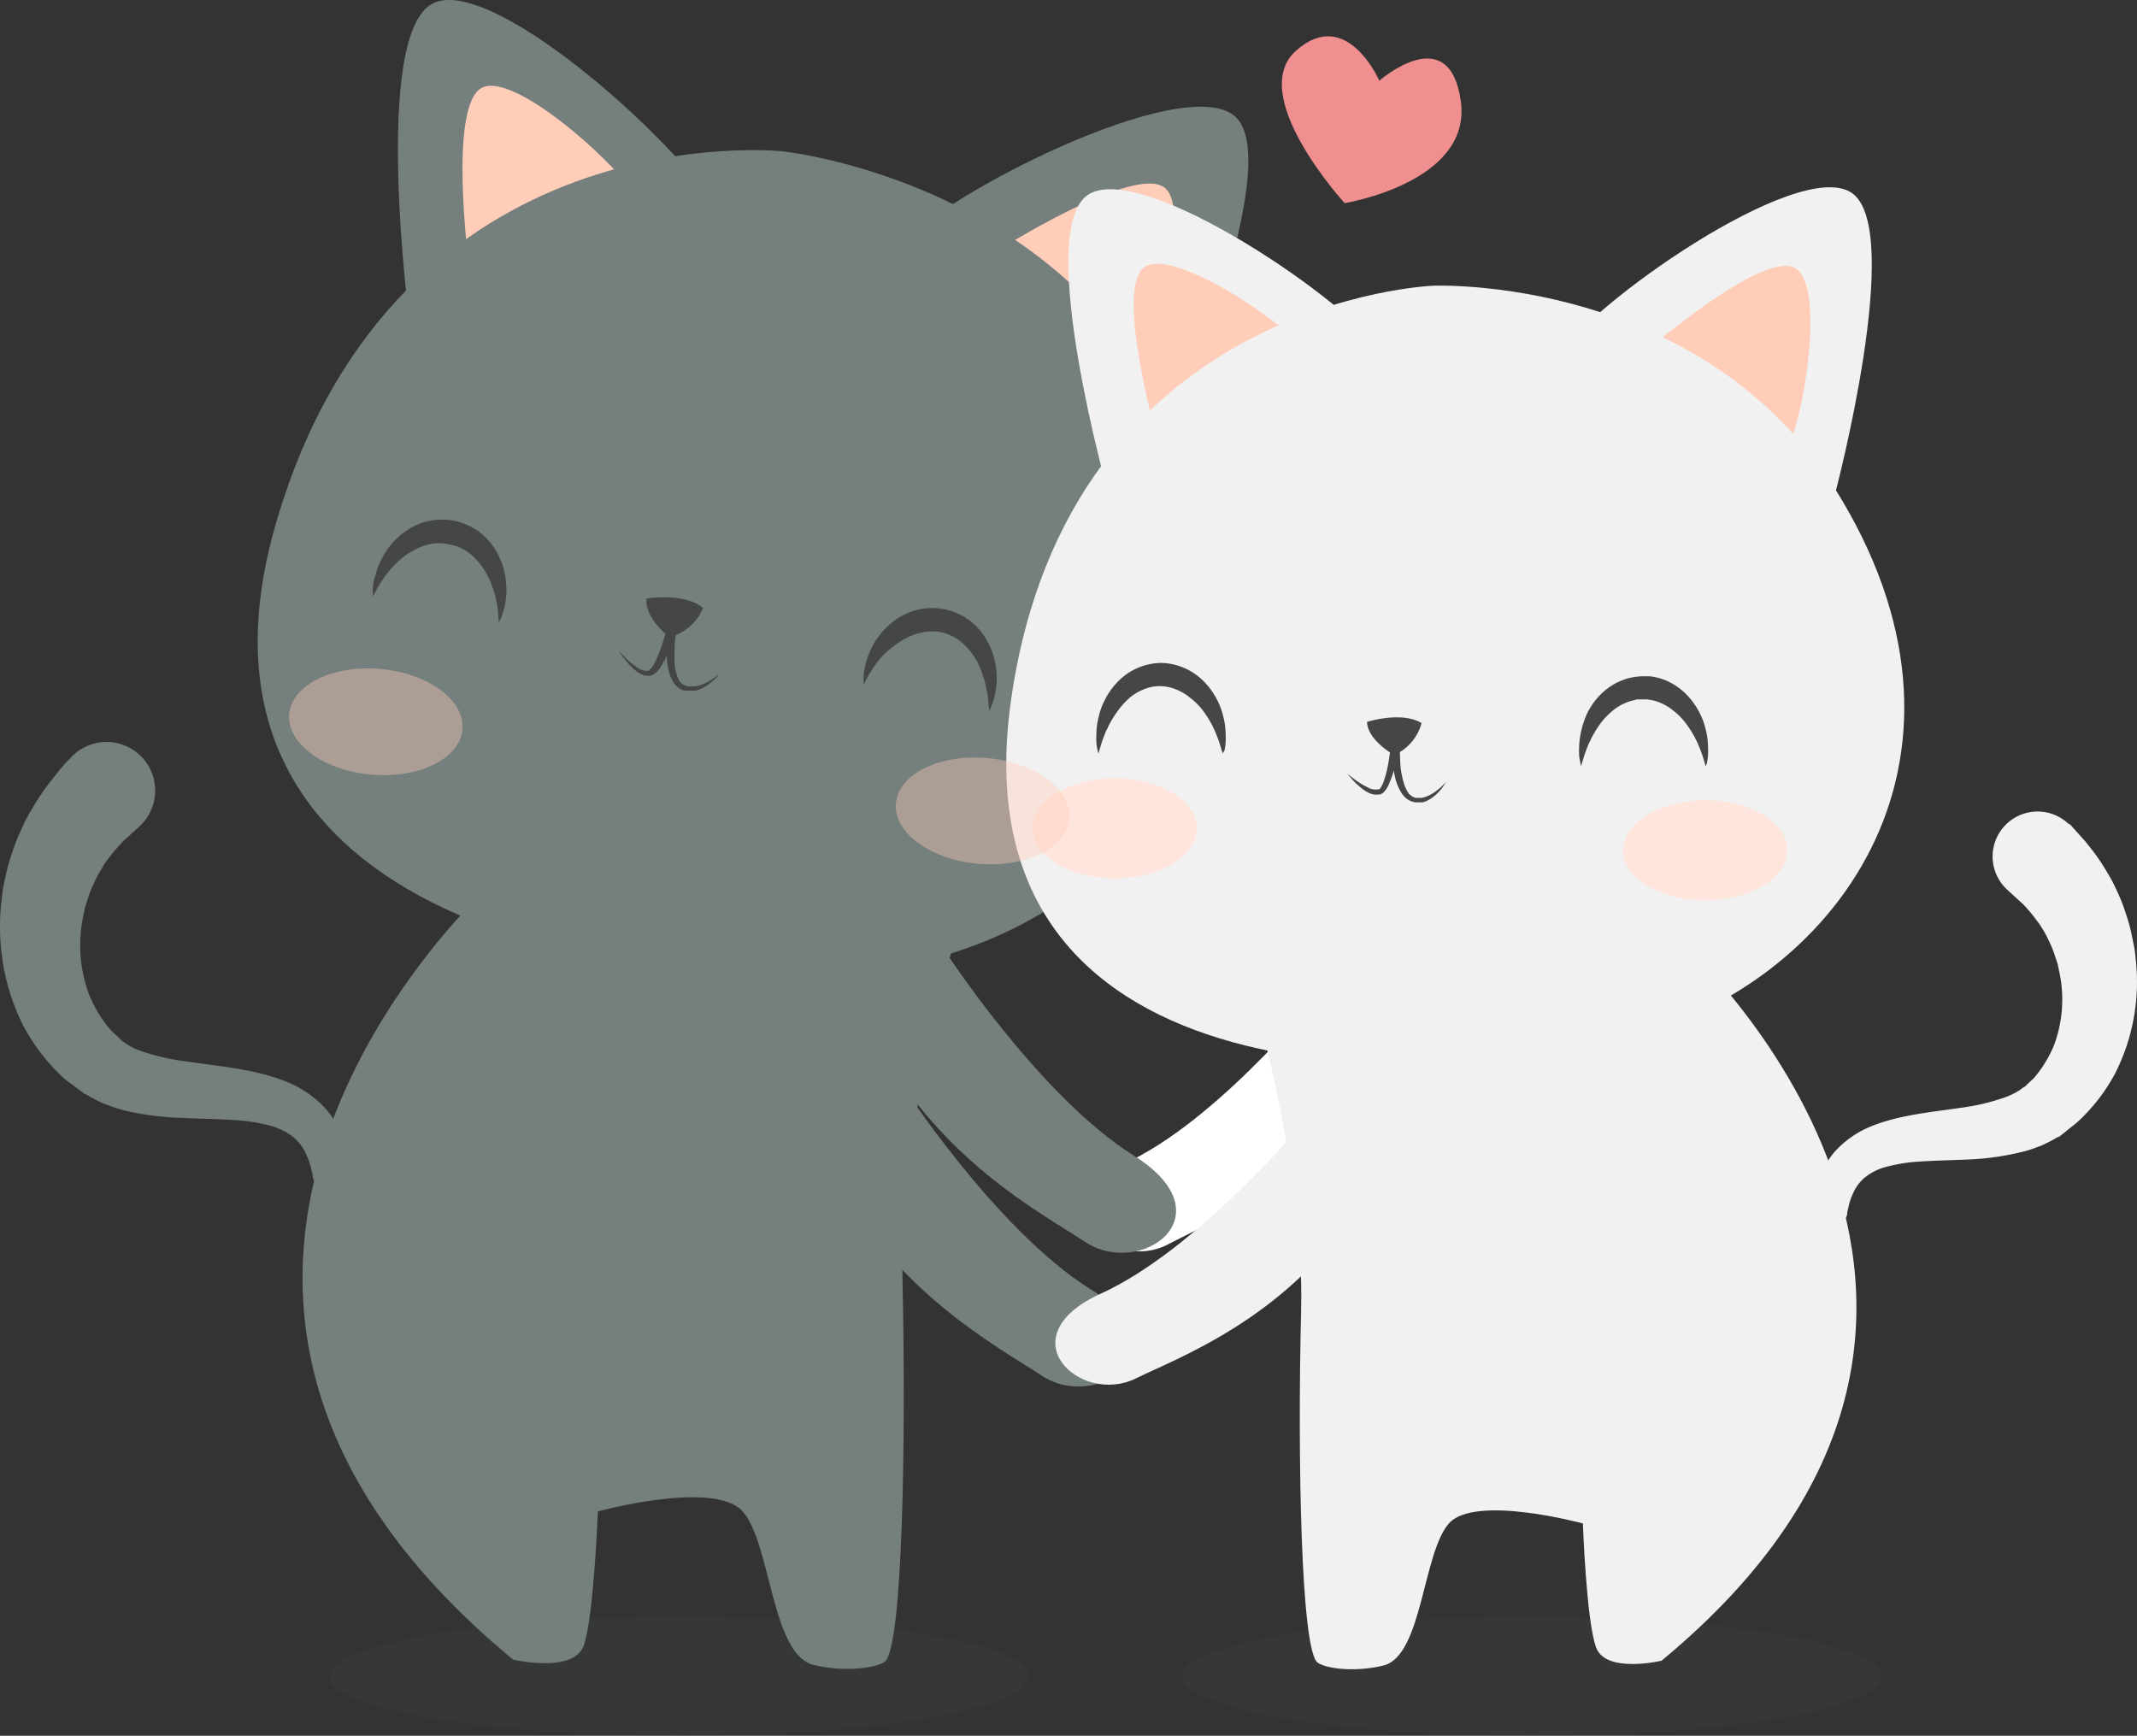 <svg xmlns="http://www.w3.org/2000/svg" width="184.591" height="149.942" viewBox="0 0 184.591 149.942">
  <rect x="0" y="0" width="184.591" height="149.942" fill="#333333" stroke="none"/>
  <g id="Capa_2" data-name="Capa 2" transform="translate(-0.024 0.005)">
    <g id="objects" transform="translate(0.024 -0.005)">
      <path id="Trazado_296" data-name="Trazado 296" d="M128.531,97.718s-8.8,11.1-16.907,15.095-1.507,9.764,3.223,7.238c3.484-1.864,12.734-5.514,18.553-15.008S128.531,97.718,128.531,97.718Z" transform="translate(-13.925 -12.572)" fill="#fff"/>
      <path id="Trazado_297" data-name="Trazado 297" d="M93.135,165.49c0,2.831-13.536,5.13-30.242,5.13s-30.233-2.3-30.233-5.13,13.536-5.13,30.233-5.13S93.135,162.66,93.135,165.49Z" transform="translate(-4.234 -20.678)" fill="#454747" opacity="0.2"/>
      <path id="Trazado_298" data-name="Trazado 298" d="M177.705,165.49c0,2.831-13.536,5.13-30.233,5.13s-30.242-2.3-30.242-5.13,13.536-5.13,30.242-5.13S177.705,162.66,177.705,165.49Z" transform="translate(-15.141 -20.678)" fill="#454747" opacity="0.2"/>
      <path id="Trazado_299" data-name="Trazado 299" d="M112.811,38.522s9.9-23.222,5.426-27.115-25.53,6.968-28.482,10.9S112.811,38.522,112.811,38.522Z" transform="translate(-11.567 -1.36)" fill="#757f7d"/>
      <path id="Trazado_300" data-name="Trazado 300" d="M40.5,27.872S37.181,2.83,42.547.269,65.272,13.805,67.057,18.4,40.5,27.872,40.5,27.872Z" transform="translate(-5.114 0.005)" fill="#757f7d"/>
      <path id="Trazado_301" data-name="Trazado 301" d="M46.456,24.1S44.6,10.086,47.6,8.657,60.323,16.235,61.324,18.8,46.456,24.1,46.456,24.1Z" transform="translate(-5.94 -1.093)" fill="#ffcdb8"/>
      <path id="Trazado_302" data-name="Trazado 302" d="M98.9,24.018s11.933-7.569,14.494-5.444S111.861,33.3,109.91,35.289,98.9,24.018,98.9,24.018Z" transform="translate(-12.777 -2.343)" fill="#ffcdb8"/>
      <path id="Trazado_303" data-name="Trazado 303" d="M70.882,14.985S37.687,11.414,27.217,46.908,59.14,87.742,78.547,85.695,115.9,65.8,105.1,39.731C95.915,17.511,70.882,14.985,70.882,14.985Z" transform="translate(-3.32 -1.916)" fill="#757f7d"/>
      <path id="Trazado_304" data-name="Trazado 304" d="M64.138,59.344s3.258-.549,4.886.81a4.362,4.362,0,0,1-2.892,2.535S63.955,61.06,64.138,59.344Z" transform="translate(-8.292 -7.636)" fill="#454747"/>
      <path id="Trazado_305" data-name="Trazado 305" d="M61.34,64.031a8.066,8.066,0,0,0,1.6,1.489,1.455,1.455,0,0,0,.871.314h.1c-.052,0,.061,0,.078-.052s.122-.1.157-.131a2.43,2.43,0,0,0,.27-.383,12.194,12.194,0,0,0,.8-1.995c.209-.7.418-1.4.584-2.108l.74.174a18.491,18.491,0,0,0-.34,2.413q0,.6,0,1.2a2.241,2.241,0,0,0,.052.592,2.882,2.882,0,0,0,.122.557,2.038,2.038,0,0,0,.2.514c0,.087.1.131.157.2a.438.438,0,0,0,.183.174l.226.122.261.061h.566a3.249,3.249,0,0,0,1.106-.392,5.27,5.27,0,0,0,1.01-.706,4.138,4.138,0,0,1-.871.871,3.484,3.484,0,0,1-1.176.6H67.01l-.34-.165a.81.81,0,0,1-.287-.226,1.063,1.063,0,0,1-.244-.279,2.613,2.613,0,0,1-.314-.618,3.631,3.631,0,0,1-.174-.653,5.478,5.478,0,0,1-.1-.645,10.787,10.787,0,0,1,0-1.3,15.676,15.676,0,0,1,.331-2.535l.74.165a20.035,20.035,0,0,1-.662,2.16,9.964,9.964,0,0,1-.976,2.073,2.613,2.613,0,0,1-.418.488.871.871,0,0,1-.287.183.819.819,0,0,1-.174.07h-.183a1.376,1.376,0,0,1-.636-.157,2.5,2.5,0,0,1-.5-.34A6.968,6.968,0,0,1,61.34,64.031Z" transform="translate(-7.933 -7.88)" fill="#454747"/>
      <path id="Trazado_306" data-name="Trazado 306" d="M37,58.167V57.94a4.443,4.443,0,0,1,0-.636,5.113,5.113,0,0,1,.235-1.01,5.487,5.487,0,0,1,.47-1.254,6.515,6.515,0,0,1,2.273-2.613,5.487,5.487,0,0,1,1.908-.793,5.592,5.592,0,0,1,2.186,0,5.662,5.662,0,0,1,2,.871,5.47,5.47,0,0,1,1.42,1.489,6.576,6.576,0,0,1,1.037,3.292,5.453,5.453,0,0,1-.078,1.341,5.347,5.347,0,0,1-.235.976,3.92,3.92,0,0,1-.235.6l-.1.209-.07-.871a5.38,5.38,0,0,0-.139-.932,4.843,4.843,0,0,0-.122-.549,5.618,5.618,0,0,0-.174-.592,8.709,8.709,0,0,0-.514-1.176,7.134,7.134,0,0,0-.81-1.185,4.869,4.869,0,0,0-1.089-.941,4.355,4.355,0,0,0-1.315-.488,4.259,4.259,0,0,0-1.428-.087,4.765,4.765,0,0,0-1.376.427,6.628,6.628,0,0,0-1.219.749,9.154,9.154,0,0,0-.984.923c-.148.157-.27.314-.392.47a5.226,5.226,0,0,0-.34.462c-.209.3-.366.557-.505.784C37.164,57.879,37,58.167,37,58.167Z" transform="translate(-4.792 -6.641)" fill="#454747"/>
      <path id="Trazado_307" data-name="Trazado 307" d="M85.678,66.9v-.226a4.444,4.444,0,0,1,0-.636,5.855,5.855,0,0,1,.192-1,5.487,5.487,0,0,1,.47-1.254,6.255,6.255,0,0,1,.871-1.35A6.429,6.429,0,0,1,88.6,61.2a5.487,5.487,0,0,1,1.908-.793,5.383,5.383,0,0,1,5.618,2.378,6.385,6.385,0,0,1,1.028,3.284,5.453,5.453,0,0,1-.078,1.341,5.347,5.347,0,0,1-.235.976,3.921,3.921,0,0,1-.235.6l-.087.209-.078-.871a5.379,5.379,0,0,0-.139-.932,4.845,4.845,0,0,0-.122-.549,4.1,4.1,0,0,0-.174-.592,8.71,8.71,0,0,0-.47-1.219,6.637,6.637,0,0,0-.81-1.185,4.869,4.869,0,0,0-1.089-.941,4.164,4.164,0,0,0-1.315-.531,4.259,4.259,0,0,0-1.411,0,4.765,4.765,0,0,0-1.376.427,6.629,6.629,0,0,0-1.219.749,8.3,8.3,0,0,0-.984.845c-.148.157-.279.314-.4.47a5.229,5.229,0,0,0-.34.462c-.2.3-.366.557-.505.784Z" transform="translate(-11.07 -7.772)" fill="#454747"/>
      <path id="Trazado_308" data-name="Trazado 308" d="M46.379,87.59s-37.985,34.162,1.838,67.069c0,0,5.226,1.228,6.1-1.219s1.219-11.585,1.219-11.585,10.069-2.752,12.508,0,2.482,12.342,6.1,13.248c2.613.662,5.4.3,6.167-.261,1.559-1.132,1.847-19.163,1.542-32.864s4.878-30.817,4.878-30.817Z" transform="translate(-3.894 -11.293)" fill="#757f7d"/>
      <path id="Trazado_309" data-name="Trazado 309" d="M92.36,93.811s8.283,12.865,16.549,18.039.584,10.661-4.233,7.439c-3.562-2.378-13.109-7.282-18.352-18.117S92.36,93.811,92.36,93.811Z" transform="translate(-10.976 -12.027)" fill="#757f7d"/>
      <path id="Trazado_310" data-name="Trazado 310" d="M88.078,107.081s8.283,12.865,16.549,18.03.584,10.661-4.242,7.447c-3.562-2.378-13.065-7.29-18.344-18.126S88.078,107.081,88.078,107.081Z" transform="translate(-10.422 -13.738)" fill="#757f7d"/>
      <path id="Trazado_311" data-name="Trazado 311" d="M178.468,45.075s6.1-23.021,1.4-26.052-22.891,9.93-25.12,14.023S178.468,45.075,178.468,45.075Z" transform="translate(-19.963 -2.391)" fill="#f1f1f1"/>
      <path id="Trazado_312" data-name="Trazado 312" d="M109.481,45.274S103,22.358,107.66,19.248,130.682,28.812,133,32.906,109.481,45.274,109.481,45.274Z" transform="translate(-13.689 -2.416)" fill="#f1f1f1"/>
      <path id="Trazado_313" data-name="Trazado 313" d="M114.419,41s-3.632-12.83-1.019-14.572,12.9,5.357,14.189,7.621S114.419,41,114.419,41Z" transform="translate(-14.525 -3.369)" fill="#ffcdb8"/>
      <path id="Trazado_314" data-name="Trazado 314" d="M163.39,33.625s10.113-8.71,12.8-7.047.557,13.936-.958,16.079S163.39,33.625,163.39,33.625Z" transform="translate(-21.095 -3.397)" fill="#ffcdb8"/>
      <path id="Trazado_315" data-name="Trazado 315" d="M136.7,28.329s-31.488,1.15-36.461,35.712,35.329,33.839,53.176,29.31,32.176-23.631,18.579-46.513C160.408,27.327,136.7,28.329,136.7,28.329Z" transform="translate(-12.895 -3.648)" fill="#f1f1f1"/>
      <path id="Trazado_316" data-name="Trazado 316" d="M167.559,74.848l-.244-.81c-.078-.253-.183-.54-.322-.871a5.162,5.162,0,0,0-.226-.514c-.087-.174-.165-.357-.279-.54a10.2,10.2,0,0,0-.74-1.106,6.1,6.1,0,0,0-1.01-.993,4.633,4.633,0,0,0-1.219-.706,3.676,3.676,0,0,0-.671-.192c-.122,0-.226-.052-.348-.052h-.732a.6.6,0,0,0-.322.052,4.355,4.355,0,0,0-1.864.871,6.8,6.8,0,0,0-1,1,9.049,9.049,0,0,0-.732,1.115,4.457,4.457,0,0,0-.27.54,3.8,3.8,0,0,0-.235.514c-.131.331-.235.627-.314.871l-.235.8-.052-.218a5.47,5.47,0,0,1-.113-.618,7.721,7.721,0,0,1,.723-3.8,6.1,6.1,0,0,1,1.019-1.446,5.435,5.435,0,0,1,1.655-1.2,4.918,4.918,0,0,1,.5-.2,3.362,3.362,0,0,1,.549-.157,5.593,5.593,0,0,1,1.01-.122h.618a3.992,3.992,0,0,1,.549.087,4.607,4.607,0,0,1,1.028.348,5.287,5.287,0,0,1,1.655,1.185,6.271,6.271,0,0,1,1.071,1.5,6.1,6.1,0,0,1,.549,1.489,5.775,5.775,0,0,1,.192,1.307,7.2,7.2,0,0,1,0,1,3.438,3.438,0,0,1-.1.618Z" transform="translate(-20.22 -8.646)" fill="#454747"/>
      <path id="Trazado_317" data-name="Trazado 317" d="M119.654,73.554l-.244-.81c-.078-.253-.183-.54-.322-.871a5.158,5.158,0,0,0-.226-.514c-.087-.174-.165-.357-.279-.54a9.422,9.422,0,0,0-.74-1.106,6.1,6.1,0,0,0-1.037-.993,4.407,4.407,0,0,0-1.219-.706,3.606,3.606,0,0,0-2.718,0,4.529,4.529,0,0,0-1.219.714,6.8,6.8,0,0,0-.941,1.01,9.048,9.048,0,0,0-.732,1.115,4.46,4.46,0,0,0-.27.54,3.8,3.8,0,0,0-.235.514c-.131.331-.235.627-.314.871l-.235.8-.052-.218a5.331,5.331,0,0,1-.113-.627,6.889,6.889,0,0,1,0-.993,5.731,5.731,0,0,1,.183-1.307,5.9,5.9,0,0,1,.54-1.5,6.184,6.184,0,0,1,1.054-1.5,5.287,5.287,0,0,1,3.78-1.69,5.226,5.226,0,0,1,2.125.479,5.287,5.287,0,0,1,1.655,1.185,6.271,6.271,0,0,1,1.071,1.5,6.1,6.1,0,0,1,.549,1.489,5.775,5.775,0,0,1,.192,1.3,7.333,7.333,0,0,1,0,1.01,3.435,3.435,0,0,1-.1.618Z" transform="translate(-14.046 -8.476)" fill="#454747"/>
      <path id="Trazado_318" data-name="Trazado 318" d="M135.59,71.532s2.97-.949,4.712.1a4.225,4.225,0,0,1-2.361,2.761S135.66,73.16,135.59,71.532Z" transform="translate(-17.509 -9.171)" fill="#454747"/>
      <path id="Trazado_319" data-name="Trazado 319" d="M133.67,76.24a7.735,7.735,0,0,0,1.742,1.185,1.367,1.367,0,0,0,.871.165h.087l.07-.052a.322.322,0,0,0,.131-.192,1.9,1.9,0,0,0,.2-.4,10.828,10.828,0,0,0,.47-1.969c.1-.679.2-1.368.261-2.047l.714.061a18.418,18.418,0,0,0,0,2.3,6.11,6.11,0,0,0,.148,1.124,4.9,4.9,0,0,0,.131.54,3.256,3.256,0,0,0,.183.514,1.664,1.664,0,0,0,.261.453c0,.078.113.113.165.165a.438.438,0,0,0,.192.139l.226.1h.5l.287-.061a3.292,3.292,0,0,0,.976-.514,4.886,4.886,0,0,0,.871-.8,3.98,3.98,0,0,1-.714.958,3.344,3.344,0,0,1-1.019.714l-.279.087h-.679l-.331-.1a1.742,1.742,0,0,1-.566-.392,2.4,2.4,0,0,1-.375-.54,4.268,4.268,0,0,1-.436-1.176,9.578,9.578,0,0,1-.2-1.2,14.97,14.97,0,0,1-.113-2.3l.714.061a21.207,21.207,0,0,1-.322,2.108,8.58,8.58,0,0,1-.645,2.064,2.221,2.221,0,0,1-.322.505.871.871,0,0,1-.235.218c-.061,0,0,0-.157.078h-.165a1.4,1.4,0,0,1-.61-.061,2.352,2.352,0,0,1-.514-.253,6.324,6.324,0,0,1-1.516-1.472Z" transform="translate(-17.261 -9.402)" fill="#454747"/>
      <ellipse id="Elipse_3" data-name="Elipse 3" cx="7.09" cy="4.32" rx="7.09" ry="4.32" transform="translate(140.205 69.129)" fill="#ffe5dc"/>
      <ellipse id="Elipse_4" data-name="Elipse 4" cx="7.09" cy="4.32" rx="7.09" ry="4.32" transform="translate(89.198 67.23)" fill="#ffe5dc"/>
      <path id="Trazado_320" data-name="Trazado 320" d="M43.663,71.559c-.218,2.526-3.754,4.268-7.883,3.9s-7.308-2.709-7.081-5.226,3.754-4.268,7.891-3.9S43.889,69.042,43.663,71.559Z" transform="translate(-3.721 -8.545)" fill="#ffcdb8" opacity="0.4"/>
      <ellipse id="Elipse_5" data-name="Elipse 5" cx="4.582" cy="7.517" rx="4.582" ry="7.517" transform="translate(76.983 73.95) rotate(-84.93)" fill="#ffcdb8" opacity="0.4"/>
      <path id="Trazado_321" data-name="Trazado 321" d="M12.032,80.914l-.427.383-.505.462-.322.287-.165.157-.1.122a13.822,13.822,0,0,0-1.1,1.289,6.41,6.41,0,0,0-.645.984,8.074,8.074,0,0,0-.618,1.158,9.66,9.66,0,0,0-.531,1.333l-.235.723-.165.775a12.639,12.639,0,0,0-.244,3.336,12.194,12.194,0,0,0,.749,3.484,10.844,10.844,0,0,0,1.864,3.057c.209.218.436.409.653.618l.165.165.078.078h0c-.209-.148-.044,0-.1-.061h0l.061.044.479.34.235.148a3.136,3.136,0,0,0,.348.192,6.47,6.47,0,0,0,.871.348,20.1,20.1,0,0,0,3.981.871c2.831.418,5.81.653,8.458,1.742a9.285,9.285,0,0,1,3.362,2.343,7.708,7.708,0,0,1,1.533,2.8,8.031,8.031,0,0,1,.279,1.089,5.731,5.731,0,0,1,.122.793,2.446,2.446,0,0,0,.07.653,1.594,1.594,0,0,1-3.144.505v-.165l-.122-.436a2.91,2.91,0,0,0-.148-.549,3.65,3.65,0,0,0-.253-.679,4.05,4.05,0,0,0-1-1.455,5.409,5.409,0,0,0-2.064-1.1,15.461,15.461,0,0,0-3.319-.514c-1.272-.087-2.674-.1-4.216-.174a26.131,26.131,0,0,1-5.026-.618,13.175,13.175,0,0,1-1.385-.427c-.244-.1-.462-.165-.732-.287l-.8-.409-.523-.3H7.389l-.122-.087h0l-.148-.113-.348-.261c-.392-.3-.793-.584-1.167-.871a17.194,17.194,0,0,1-3.562-4.582A18.884,18.884,0,0,1,.3,92.821a19.7,19.7,0,0,1-.183-5.183c.052-.418.087-.819.139-1.219s.157-.784.235-1.167a16.375,16.375,0,0,1,.61-2.186,15.173,15.173,0,0,1,.775-1.951,12.655,12.655,0,0,1,.871-1.681,20.617,20.617,0,0,1,1.847-2.709l.218-.27.157-.183.261-.357.453-.514.418-.427a4.2,4.2,0,0,1,6.254,5.609Z" transform="translate(-0.024 -9.485)" fill="#757f7d"/>
      <path id="Trazado_322" data-name="Trazado 322" d="M161.221,93.4s35.155,31.618-1.7,62.1c0,0-4.791,1.132-5.644-1.124s-1.15-10.731-1.15-10.731-9.32-2.543-11.576,0-2.3,11.428-5.636,12.264c-2.448.61-4.991.279-5.7-.244-1.446-1.045-1.742-17.708-1.428-30.416s-4.512-28.509-4.512-28.509Z" transform="translate(-15.999 -12.042)" fill="#f1f1f1"/>
      <path id="Trazado_323" data-name="Trazado 323" d="M125.968,111.508s-9.128,10.862-17.342,14.59-1.8,9.712,3.005,7.334c3.545-1.742,12.891-5.139,18.98-14.459S125.968,111.508,125.968,111.508Z" transform="translate(-13.522 -14.358)" fill="#f1f1f1"/>
      <path id="Trazado_324" data-name="Trazado 324" d="M202.157,81.739l.348.392.427.47c.078.1.174.192.261.3l.157.165.192.253a17.421,17.421,0,0,1,1.742,2.509,12.433,12.433,0,0,1,.81,1.559,14.137,14.137,0,0,1,.714,1.8,14.806,14.806,0,0,1,.557,2.021c.07.348.148.714.218,1.08s.087.749.131,1.124a17.421,17.421,0,0,1-1.794,9.694,15.792,15.792,0,0,1-3.3,4.242c-.348.287-.714.557-1.08.871l-.27.209-.131.1h0l-.122.078h-.061l-.479.279-.749.375c-.244.113-.444.174-.671.261a9.441,9.441,0,0,1-1.289.392,23.422,23.422,0,0,1-4.721.636c-1.42.061-2.718.087-3.9.165a14.259,14.259,0,0,0-3.057.479,4.887,4.887,0,0,0-1.916,1.01,3.893,3.893,0,0,0-.932,1.35,4.728,4.728,0,0,0-.235.627,4.357,4.357,0,0,0-.131.505l-.1.436v.148a1.481,1.481,0,0,1-2.918-.462l.07-.6a4.051,4.051,0,0,1,.113-.74,6.472,6.472,0,0,1,.253-1,7.021,7.021,0,0,1,1.42-2.613,8.527,8.527,0,0,1,3.11-2.169c2.448-1,5.226-1.228,7.839-1.62a18.771,18.771,0,0,0,3.684-.871,6,6,0,0,0,.758-.322c.1-.052.253-.122.331-.174a1.8,1.8,0,0,1,.218-.131l.436-.322h.061s.113-.07-.087.061h0l.078-.07.148-.148c.2-.2.418-.383.61-.575a10.634,10.634,0,0,0,1.742-2.84,11.323,11.323,0,0,0,.462-6.306l-.148-.714c-.078-.226-.148-.453-.226-.671a8.707,8.707,0,0,0-.488-1.237,8.867,8.867,0,0,0-.566-1.071,6.543,6.543,0,0,0-.6-.871,11.5,11.5,0,0,0-1.019-1.219l-.1-.113-.157-.139-.3-.27-.47-.427-.383-.357a3.885,3.885,0,1,1,5.226-5.749A.606.606,0,0,1,202.157,81.739Z" transform="translate(-23.218 -10.381)" fill="#f1f1f1"/>
      <path id="Trazado_325" data-name="Trazado 325" d="M132.567,18.006s-8.553-9.337-4.181-13.187,7.177,2.613,7.177,2.613S141.6,2.119,142.6,9.174,132.567,18.006,132.567,18.006Z" transform="translate(-16.419 -0.459)" fill="#ef8f8f"/>
    </g>
  </g>
</svg>
